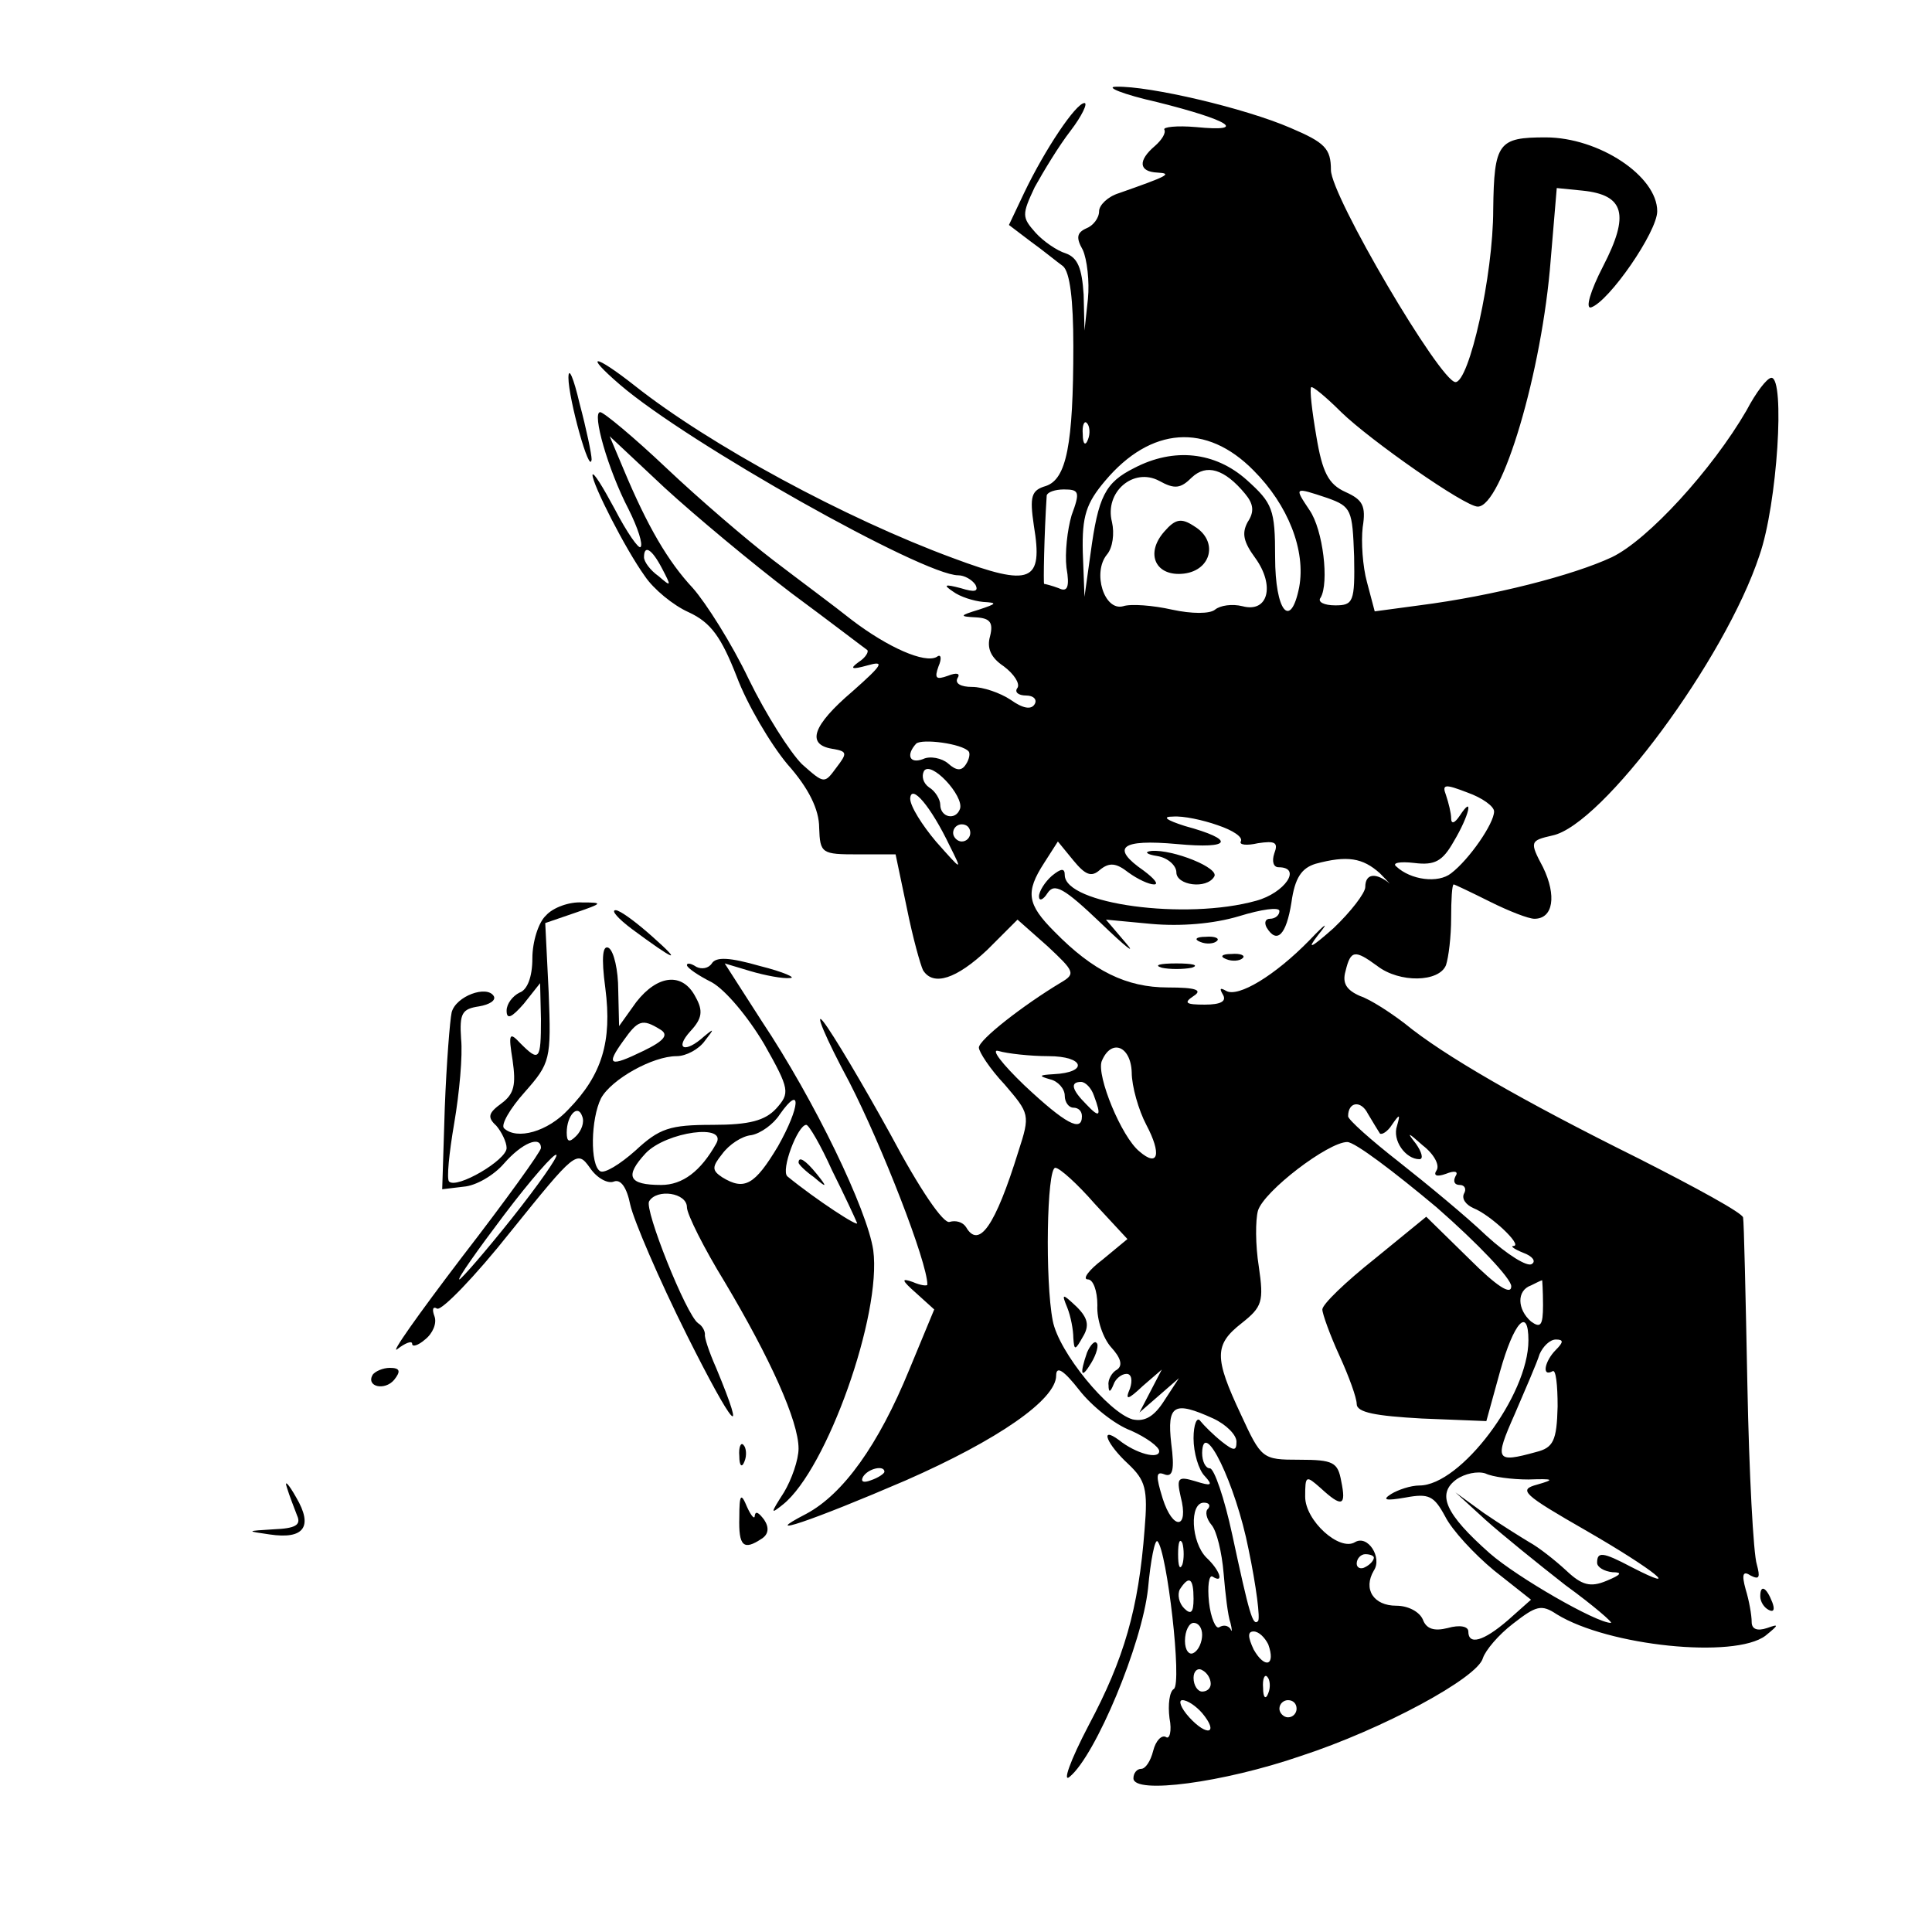 <?xml version="1.0" standalone="no"?>
<!DOCTYPE svg PUBLIC "-//W3C//DTD SVG 20010904//EN"
 "http://www.w3.org/TR/2001/REC-SVG-20010904/DTD/svg10.dtd">
<svg version="1.0" xmlns="http://www.w3.org/2000/svg"
 width="225pt" height="225pt" viewBox="0 0 225 225"
 preserveAspectRatio="xMidYMid meet">

<g transform="translate(0,225) scale(0.1,-0.1)"
fill="#000000" stroke="none">
<path d="M1348 2131 c84 -21 106 -35 45 -29 -23 2 -39 0 -37 -3 2 -4 -3 -12
-11 -19 -20 -17 -19 -30 3 -31 18 -1 12 -4 -45 -24 -13 -4 -23 -14 -23 -21 0
-8 -7 -17 -15 -20 -11 -5 -12 -11 -4 -25 5 -11 8 -37 6 -57 l-4 -37 -1 42 c-2
31 -7 43 -21 48 -10 3 -26 14 -35 24 -16 18 -16 21 -1 53 10 18 28 48 42 66
13 17 20 32 16 32 -10 0 -46 -54 -70 -104 l-18 -38 25 -19 c14 -10 31 -24 38
-29 8 -7 12 -39 12 -93 0 -115 -8 -155 -32 -163 -17 -5 -19 -12 -14 -46 11
-66 -3 -72 -94 -38 -125 46 -284 132 -371 201 -47 37 -60 38 -17 1 79 -68 353
-222 394 -222 7 0 16 -5 20 -11 4 -8 -1 -9 -17 -4 -19 5 -21 4 -9 -4 8 -6 24
-11 35 -12 17 -1 16 -2 -5 -9 -23 -7 -23 -8 -3 -9 16 -1 20 -6 16 -22 -4 -14
1 -25 16 -35 12 -9 19 -20 16 -25 -4 -5 1 -9 10 -9 9 0 13 -5 10 -10 -4 -7
-14 -5 -28 5 -12 8 -32 15 -45 15 -13 0 -20 4 -17 10 4 6 -1 7 -11 3 -14 -5
-16 -3 -11 11 4 9 3 15 -2 11 -14 -8 -57 11 -99 43 -20 16 -62 47 -92 70 -30
23 -86 71 -124 107 -38 36 -73 65 -77 65 -10 0 9 -67 33 -113 11 -22 17 -41
14 -44 -2 -3 -16 17 -30 44 -14 26 -25 44 -26 40 0 -11 38 -86 61 -118 10 -15
33 -34 51 -42 26 -12 38 -29 56 -75 12 -32 39 -78 59 -102 25 -28 37 -53 37
-74 1 -30 3 -31 45 -31 l44 0 13 -62 c7 -35 16 -67 19 -73 12 -19 39 -10 75
24 l35 35 35 -31 c31 -29 33 -32 16 -42 -45 -27 -96 -67 -96 -76 0 -5 13 -25
30 -43 29 -34 30 -35 16 -78 -27 -87 -46 -114 -61 -88 -4 6 -12 8 -19 6 -7 -3
-35 38 -69 102 -32 58 -67 117 -78 131 -11 14 2 -18 30 -70 38 -74 91 -210 91
-236 0 -2 -8 -1 -17 3 -14 5 -13 2 4 -13 l21 -19 -29 -70 c-36 -88 -77 -145
-120 -168 -58 -30 7 -8 116 39 107 47 175 94 175 122 0 12 9 6 27 -17 14 -18
41 -40 60 -47 18 -8 33 -19 33 -24 0 -10 -27 -3 -47 13 -23 17 -14 -5 11 -28
20 -19 23 -29 19 -76 -7 -93 -24 -151 -65 -228 -22 -42 -31 -68 -22 -60 30 25
84 154 91 219 3 33 8 58 11 55 11 -11 29 -166 19 -172 -5 -3 -7 -18 -5 -34 3
-15 0 -25 -4 -22 -5 3 -12 -4 -15 -16 -3 -12 -9 -21 -14 -21 -5 0 -9 -5 -9
-11 0 -19 105 -5 195 26 95 31 206 91 212 114 3 9 18 27 35 40 27 21 33 23 51
11 60 -37 207 -52 243 -25 16 13 16 14 2 9 -12 -4 -18 -1 -18 7 0 8 -3 25 -7
38 -5 18 -3 22 6 16 10 -5 11 -2 7 13 -4 12 -9 106 -11 209 -2 103 -4 191 -5
195 0 5 -55 35 -122 69 -135 67 -227 120 -272 157 -17 13 -40 28 -52 32 -16 7
-21 15 -17 29 6 25 11 25 37 6 26 -20 72 -19 80 1 3 9 6 33 6 55 0 21 1 39 3
39 1 0 20 -9 42 -20 22 -11 45 -20 52 -20 22 0 26 27 10 60 -16 30 -15 31 11
37 58 12 201 205 241 326 21 60 30 207 14 207 -5 0 -18 -17 -29 -38 -40 -69
-115 -151 -157 -171 -45 -21 -138 -45 -224 -56 l-52 -7 -9 34 c-5 18 -7 47 -5
64 4 25 0 32 -20 41 -20 9 -27 23 -34 65 -5 29 -8 55 -6 57 1 2 17 -11 35 -29
34 -33 144 -110 159 -110 28 0 75 157 85 288 l7 83 30 -3 c49 -5 55 -28 24
-88 -15 -29 -21 -50 -14 -48 21 7 77 88 77 112 0 41 -68 86 -130 86 -55 0 -60
-6 -61 -84 0 -77 -28 -201 -44 -201 -18 1 -145 217 -145 247 0 25 -7 32 -47
49 -53 23 -164 49 -203 48 -14 0 8 -9 48 -18z m-81 -393 c-3 -8 -6 -5 -6 6 -1
11 2 17 5 13 3 -3 4 -12 1 -19z m-345 -179 c46 -34 85 -64 88 -66 2 -2 -2 -9
-10 -14 -11 -8 -8 -9 10 -4 21 6 18 1 -17 -30 -47 -40 -54 -62 -24 -67 18 -3
18 -5 5 -22 -14 -19 -14 -19 -40 4 -14 14 -42 58 -62 99 -20 42 -50 89 -65
106 -29 31 -53 72 -81 139 l-16 38 64 -60 c36 -33 102 -88 148 -123z m538 143
c40 -40 61 -93 53 -136 -10 -50 -28 -28 -28 35 0 56 -3 63 -33 90 -37 33 -85
38 -131 14 -34 -17 -42 -33 -51 -100 l-7 -50 -2 52 c-1 42 4 57 26 83 53 63
118 68 173 12z m-10 -27 c10 -12 11 -21 3 -33 -7 -13 -5 -23 9 -42 23 -32 15
-64 -15 -56 -12 3 -26 1 -32 -4 -6 -5 -27 -5 -50 0 -22 5 -48 7 -57 4 -22 -6
-36 39 -19 60 7 8 9 25 6 38 -9 35 25 64 55 48 18 -10 25 -9 38 4 17 16 38 10
62 -19z m-202 -25 c-5 -17 -8 -44 -6 -61 4 -23 1 -29 -9 -24 -8 3 -16 5 -17 5
-1 0 0 57 3 103 1 4 10 7 20 7 18 0 19 -3 9 -30z m298 20 c28 -10 29 -14 31
-68 1 -53 -1 -57 -22 -57 -13 0 -21 4 -17 9 10 17 3 79 -13 102 -18 27 -18 27
21 14z m-775 -82 c11 -21 11 -22 -4 -9 -10 7 -17 17 -17 22 0 15 9 10 21 -13z
m357 -213 c2 -2 1 -9 -3 -15 -5 -8 -11 -8 -21 1 -7 6 -21 9 -29 5 -16 -6 -20
5 -8 18 7 6 53 0 61 -9z m-10 -67 c-5 -14 -23 -10 -23 5 0 6 -6 16 -13 20 -7
5 -9 13 -6 19 8 13 47 -29 42 -44z m622 -3 c0 -14 -29 -56 -50 -72 -15 -12
-47 -8 -64 8 -5 4 4 6 21 4 24 -3 33 2 46 25 18 30 24 56 7 30 -6 -9 -10 -10
-10 -3 0 6 -3 18 -6 27 -5 13 -1 13 25 3 17 -6 31 -16 31 -22z m-634 -40 c15
-30 15 -30 -16 5 -16 19 -30 41 -30 50 1 18 24 -9 46 -55z m312 24 c18 -6 30
-14 27 -19 -2 -4 7 -5 20 -2 20 3 24 1 19 -12 -3 -9 -1 -16 5 -16 28 0 7 -30
-26 -39 -82 -23 -223 -4 -223 30 0 8 -4 8 -15 -1 -8 -7 -15 -18 -15 -24 0 -6
5 -4 10 4 8 12 19 6 62 -35 29 -28 42 -38 29 -23 l-23 27 53 -5 c34 -3 72 0
102 9 26 8 47 11 47 6 0 -5 -5 -9 -11 -9 -5 0 -7 -4 -4 -10 12 -20 23 -9 29
29 4 29 12 40 28 45 37 10 55 7 75 -11 10 -10 14 -15 9 -10 -15 11 -26 9 -26
-6 0 -7 -17 -29 -37 -48 -26 -23 -32 -26 -18 -8 13 16 10 15 -10 -6 -40 -41
-83 -67 -97 -59 -7 4 -8 3 -4 -4 5 -8 -2 -12 -21 -12 -22 0 -25 2 -13 10 11 7
3 10 -30 10 -48 0 -87 19 -132 65 -32 32 -34 46 -12 80 l16 25 18 -22 c14 -17
21 -20 31 -11 11 9 19 8 33 -3 11 -8 24 -14 30 -14 6 0 0 7 -12 16 -39 27 -27
37 39 31 64 -6 68 5 9 21 -22 7 -27 11 -14 11 12 1 35 -4 52 -10z m-288 -9 c0
-5 -4 -10 -10 -10 -5 0 -10 5 -10 10 0 6 5 10 10 10 6 0 10 -4 10 -10z m91
-260 c42 0 47 -19 6 -21 -17 -1 -18 -2 -4 -6 9 -2 17 -11 17 -19 0 -8 5 -14
10 -14 6 0 10 -4 10 -10 0 -19 -19 -9 -67 36 -26 25 -40 43 -30 40 10 -3 37
-6 58 -6z m97 -19 c0 -16 8 -44 17 -61 18 -34 14 -50 -8 -31 -21 17 -50 88
-44 105 11 27 34 18 35 -13z m-44 -27 c9 -24 7 -27 -9 -10 -17 17 -19 26 -6
26 5 0 12 -7 15 -16z m333 -44 c2 -2 9 2 14 10 9 13 10 13 6 -1 -6 -17 10 -39
26 -39 5 0 3 8 -4 18 -11 14 -10 14 8 -2 13 -10 20 -23 16 -29 -4 -6 0 -8 11
-4 10 4 15 3 11 -3 -3 -6 -1 -10 5 -10 6 0 8 -5 5 -10 -3 -6 2 -13 11 -17 20
-8 57 -43 47 -44 -5 0 1 -4 11 -8 11 -4 15 -10 10 -13 -5 -4 -29 11 -53 33
-23 22 -69 60 -102 86 -32 25 -59 49 -59 53 0 17 15 19 23 3 6 -10 12 -20 14
-23z m66 -86 c48 -42 87 -83 87 -92 0 -11 -17 0 -49 32 l-50 49 -60 -49 c-34
-27 -61 -53 -61 -59 0 -5 9 -30 20 -54 11 -24 20 -49 20 -56 0 -10 22 -14 76
-17 l75 -3 16 58 c16 57 33 76 33 36 0 -64 -79 -169 -127 -169 -10 0 -25 -5
-33 -10 -11 -7 -6 -8 17 -4 27 5 33 2 46 -22 8 -16 34 -44 57 -63 l43 -34 -27
-24 c-29 -25 -46 -29 -46 -13 0 6 -10 8 -24 4 -16 -4 -25 -1 -29 10 -4 9 -17
16 -31 16 -26 0 -39 19 -26 41 10 15 -7 42 -22 33 -18 -11 -58 25 -58 53 0 25
1 25 18 10 25 -23 30 -21 24 8 -4 22 -9 25 -49 25 -43 0 -44 1 -68 53 -31 66
-31 81 1 106 24 19 26 25 20 66 -4 25 -4 54 -1 65 7 23 82 80 104 80 9 0 55
-35 104 -76z m-398 4 l38 -41 -29 -24 c-16 -12 -24 -23 -17 -23 6 0 11 -13 11
-30 -1 -17 7 -39 16 -49 11 -12 14 -21 7 -26 -6 -3 -11 -12 -10 -18 0 -9 2 -9
6 1 2 6 9 12 15 12 6 0 7 -8 4 -17 -6 -14 -3 -14 15 3 l22 19 -13 -25 -13 -25
23 20 23 20 -17 -26 c-12 -19 -23 -25 -37 -22 -28 8 -86 78 -93 115 -9 46 -7
178 3 178 5 0 26 -19 46 -42z m522 -118 c0 -24 -3 -27 -14 -19 -16 14 -17 36
0 42 6 3 12 6 13 6 0 1 1 -12 1 -29z m15 -52 c-13 -13 -17 -32 -4 -25 4 3 6
-16 6 -41 -1 -40 -5 -48 -25 -53 -47 -13 -49 -10 -25 44 12 28 26 60 29 70 4
9 12 17 19 17 9 0 9 -3 0 -12z m-399 -80 c15 -7 27 -19 27 -27 0 -11 -3 -11
-17 0 -10 8 -21 19 -25 24 -4 6 -8 -4 -8 -20 0 -17 6 -37 13 -44 10 -11 8 -12
-11 -6 -20 6 -22 4 -17 -18 10 -38 -9 -40 -21 -2 -8 26 -8 32 2 28 10 -4 12 6
8 36 -5 45 3 50 49 29z m41 -152 c9 -43 14 -82 11 -84 -6 -6 -10 8 -30 101 -9
42 -21 77 -26 77 -5 0 -9 8 -9 18 1 42 39 -36 54 -112z m-424 90 c0 -2 -7 -7
-16 -10 -8 -3 -12 -2 -9 4 6 10 25 14 25 6z m750 -9 c30 1 31 0 10 -6 -22 -6
-17 -11 58 -54 78 -45 114 -74 52 -42 -34 18 -40 18 -40 5 0 -5 8 -10 18 -11
12 0 10 -3 -7 -10 -19 -8 -29 -5 -47 12 -13 12 -32 27 -43 33 -10 6 -34 21
-53 34 l-33 24 35 -32 c19 -17 61 -51 93 -76 33 -24 56 -44 53 -44 -17 0 -109
53 -141 81 -52 46 -62 69 -39 86 10 7 25 10 34 7 8 -4 31 -7 50 -7z m-373 -34
c-4 -3 -2 -12 4 -19 6 -7 12 -32 14 -56 2 -24 5 -50 8 -58 2 -8 2 -12 0 -7 -3
4 -8 5 -13 2 -4 -3 -10 11 -12 29 -2 19 0 32 4 30 14 -9 9 7 -7 22 -18 18 -20
64 -3 64 6 0 8 -3 5 -7z m-30 -65 c-3 -7 -5 -2 -5 12 0 14 2 19 5 13 2 -7 2
-19 0 -25z m223 8 c0 -3 -4 -8 -10 -11 -5 -3 -10 -1 -10 4 0 6 5 11 10 11 6 0
10 -2 10 -4z m-210 -48 c0 -16 -3 -19 -11 -11 -6 6 -8 16 -5 22 11 17 16 13
16 -11z m10 -42 c0 -8 -4 -18 -10 -21 -5 -3 -10 3 -10 14 0 12 5 21 10 21 6 0
10 -6 10 -14z m77 -11 c9 -25 -4 -29 -17 -6 -7 15 -7 21 0 21 6 0 13 -7 17
-15z m-67 -46 c0 -5 -4 -9 -10 -9 -5 0 -10 7 -10 16 0 8 5 12 10 9 6 -3 10
-10 10 -16z m67 -11 c-3 -8 -6 -5 -6 6 -1 11 2 17 5 13 3 -3 4 -12 1 -19z
m-77 -23 c20 -24 6 -28 -15 -5 -10 11 -13 20 -8 20 6 0 16 -7 23 -15z m110 5
c0 -5 -4 -10 -10 -10 -5 0 -10 5 -10 10 0 6 5 10 10 10 6 0 10 -4 10 -10z"/>
<path d="M1356 1631 c-23 -26 -10 -53 23 -49 32 4 40 38 12 55 -15 10 -22 9
-35 -6z"/>
<path d="M1348 1253 c12 -2 22 -11 22 -19 0 -15 35 -20 44 -5 7 10 -48 32 -73
30 -9 -1 -6 -4 7 -6z"/>
<path d="M1398 1153 c7 -3 16 -2 19 1 4 3 -2 6 -13 5 -11 0 -14 -3 -6 -6z"/>
<path d="M1428 1133 c7 -3 16 -2 19 1 4 3 -2 6 -13 5 -11 0 -14 -3 -6 -6z"/>
<path d="M1353 1123 c9 -2 25 -2 35 0 9 3 1 5 -18 5 -19 0 -27 -2 -17 -5z"/>
<path d="M1243 727 c4 -10 7 -26 7 -35 1 -15 2 -15 11 1 8 13 6 22 -7 35 -17
16 -18 16 -11 -1z"/>
<path d="M1266 675 c-9 -26 -7 -32 5 -12 6 10 9 21 6 23 -2 3 -7 -2 -11 -11z"/>
<path d="M662 1810 c0 -24 25 -115 27 -95 0 6 -6 35 -14 65 -7 30 -13 44 -13
30z"/>
<path d="M636 1184 c-9 -8 -16 -31 -16 -50 0 -22 -6 -37 -15 -40 -8 -4 -15
-13 -15 -21 0 -11 6 -8 20 8 l19 24 1 -42 c0 -48 -2 -50 -24 -28 -13 14 -14
11 -9 -20 4 -28 2 -39 -13 -50 -15 -11 -17 -16 -6 -26 6 -7 12 -19 12 -26 0
-14 -58 -48 -67 -39 -3 3 0 33 6 68 6 35 10 79 8 98 -2 30 1 35 21 38 12 2 20
7 17 12 -8 13 -44 0 -49 -19 -2 -9 -6 -59 -8 -111 l-3 -95 25 3 c14 1 35 13
47 27 21 24 43 33 43 18 0 -4 -41 -61 -92 -127 -51 -67 -85 -115 -75 -107 9 7
17 10 17 6 0 -4 7 -2 15 5 9 7 14 19 11 27 -3 8 -2 12 3 9 5 -3 44 37 86 90
75 93 77 95 92 74 8 -12 21 -19 28 -16 8 3 15 -7 19 -27 4 -18 33 -86 66 -152
54 -108 71 -127 34 -38 -8 18 -14 36 -13 39 0 4 -3 10 -8 13 -14 10 -63 133
-57 142 9 15 44 10 44 -7 0 -8 20 -48 44 -87 53 -89 86 -162 86 -194 0 -13 -8
-36 -17 -51 -16 -25 -16 -26 -1 -14 51 41 115 221 105 296 -7 47 -68 174 -130
267 l-43 67 30 -9 c17 -5 38 -9 46 -8 8 0 -7 7 -35 14 -35 10 -51 11 -56 3 -4
-6 -12 -7 -18 -4 -6 4 -11 5 -11 2 0 -3 13 -12 29 -20 16 -9 42 -40 61 -72 30
-53 30 -57 14 -75 -13 -14 -31 -19 -74 -19 -50 0 -62 -4 -90 -30 -18 -16 -36
-27 -41 -24 -12 7 -11 61 1 85 12 22 60 49 88 49 11 0 26 8 33 18 11 14 11 15
-1 5 -22 -20 -35 -15 -16 6 14 15 15 24 6 40 -15 29 -44 26 -69 -6 l-20 -28
-1 42 c0 23 -5 45 -11 49 -7 4 -9 -10 -4 -47 8 -62 -4 -101 -43 -141 -24 -26
-60 -36 -75 -22 -4 4 7 23 24 42 30 34 31 38 28 116 l-4 81 35 12 c32 11 33
12 8 12 -15 1 -34 -6 -42 -15z m133 -133 c10 -6 5 -13 -20 -25 -39 -19 -44
-17 -23 12 17 24 22 26 43 13z m137 -136 c-27 -45 -39 -52 -65 -36 -12 8 -12
12 0 27 8 11 23 21 34 22 11 2 26 13 33 24 26 37 24 9 -2 -37z m-235 12 c-8
-8 -11 -7 -11 4 0 20 13 34 18 19 3 -7 -1 -17 -7 -23z m298 -40 c14 -28 27
-56 29 -61 4 -7 -48 27 -81 54 -8 7 12 60 22 60 3 0 17 -24 30 -53z m-135 31
c-18 -32 -39 -48 -64 -48 -38 0 -43 10 -18 37 24 25 96 35 82 11z m-238 -87
c-31 -39 -59 -71 -61 -71 -3 0 21 34 52 75 31 41 59 73 61 70 2 -2 -21 -35
-52 -74z"/>
<path d="M930 896 c0 -2 8 -10 18 -17 15 -13 16 -12 3 4 -13 16 -21 21 -21 13z"/>
<path d="M736 1168 c50 -37 60 -41 24 -9 -19 17 -38 31 -43 31 -6 0 3 -10 19
-22z"/>
<path d="M434 649 c-8 -14 14 -19 25 -6 8 10 7 14 -5 14 -8 0 -17 -4 -20 -8z"/>
<path d="M861 554 c0 -11 3 -14 6 -6 3 7 2 16 -1 19 -3 4 -6 -2 -5 -13z"/>
<path d="M334 518 c3 -10 9 -25 12 -33 5 -11 -2 -15 -27 -16 -32 -2 -33 -2 -5
-6 40 -6 51 9 31 43 -9 16 -14 21 -11 12z"/>
<path d="M861 483 c-1 -34 5 -39 26 -25 8 5 9 13 3 22 -6 8 -10 11 -11 5 0 -5
-4 -1 -9 10 -7 17 -9 15 -9 -12z"/>
<path d="M2050 391 c0 -6 4 -13 10 -16 6 -3 7 1 4 9 -7 18 -14 21 -14 7z"/>
</g>
</svg>
